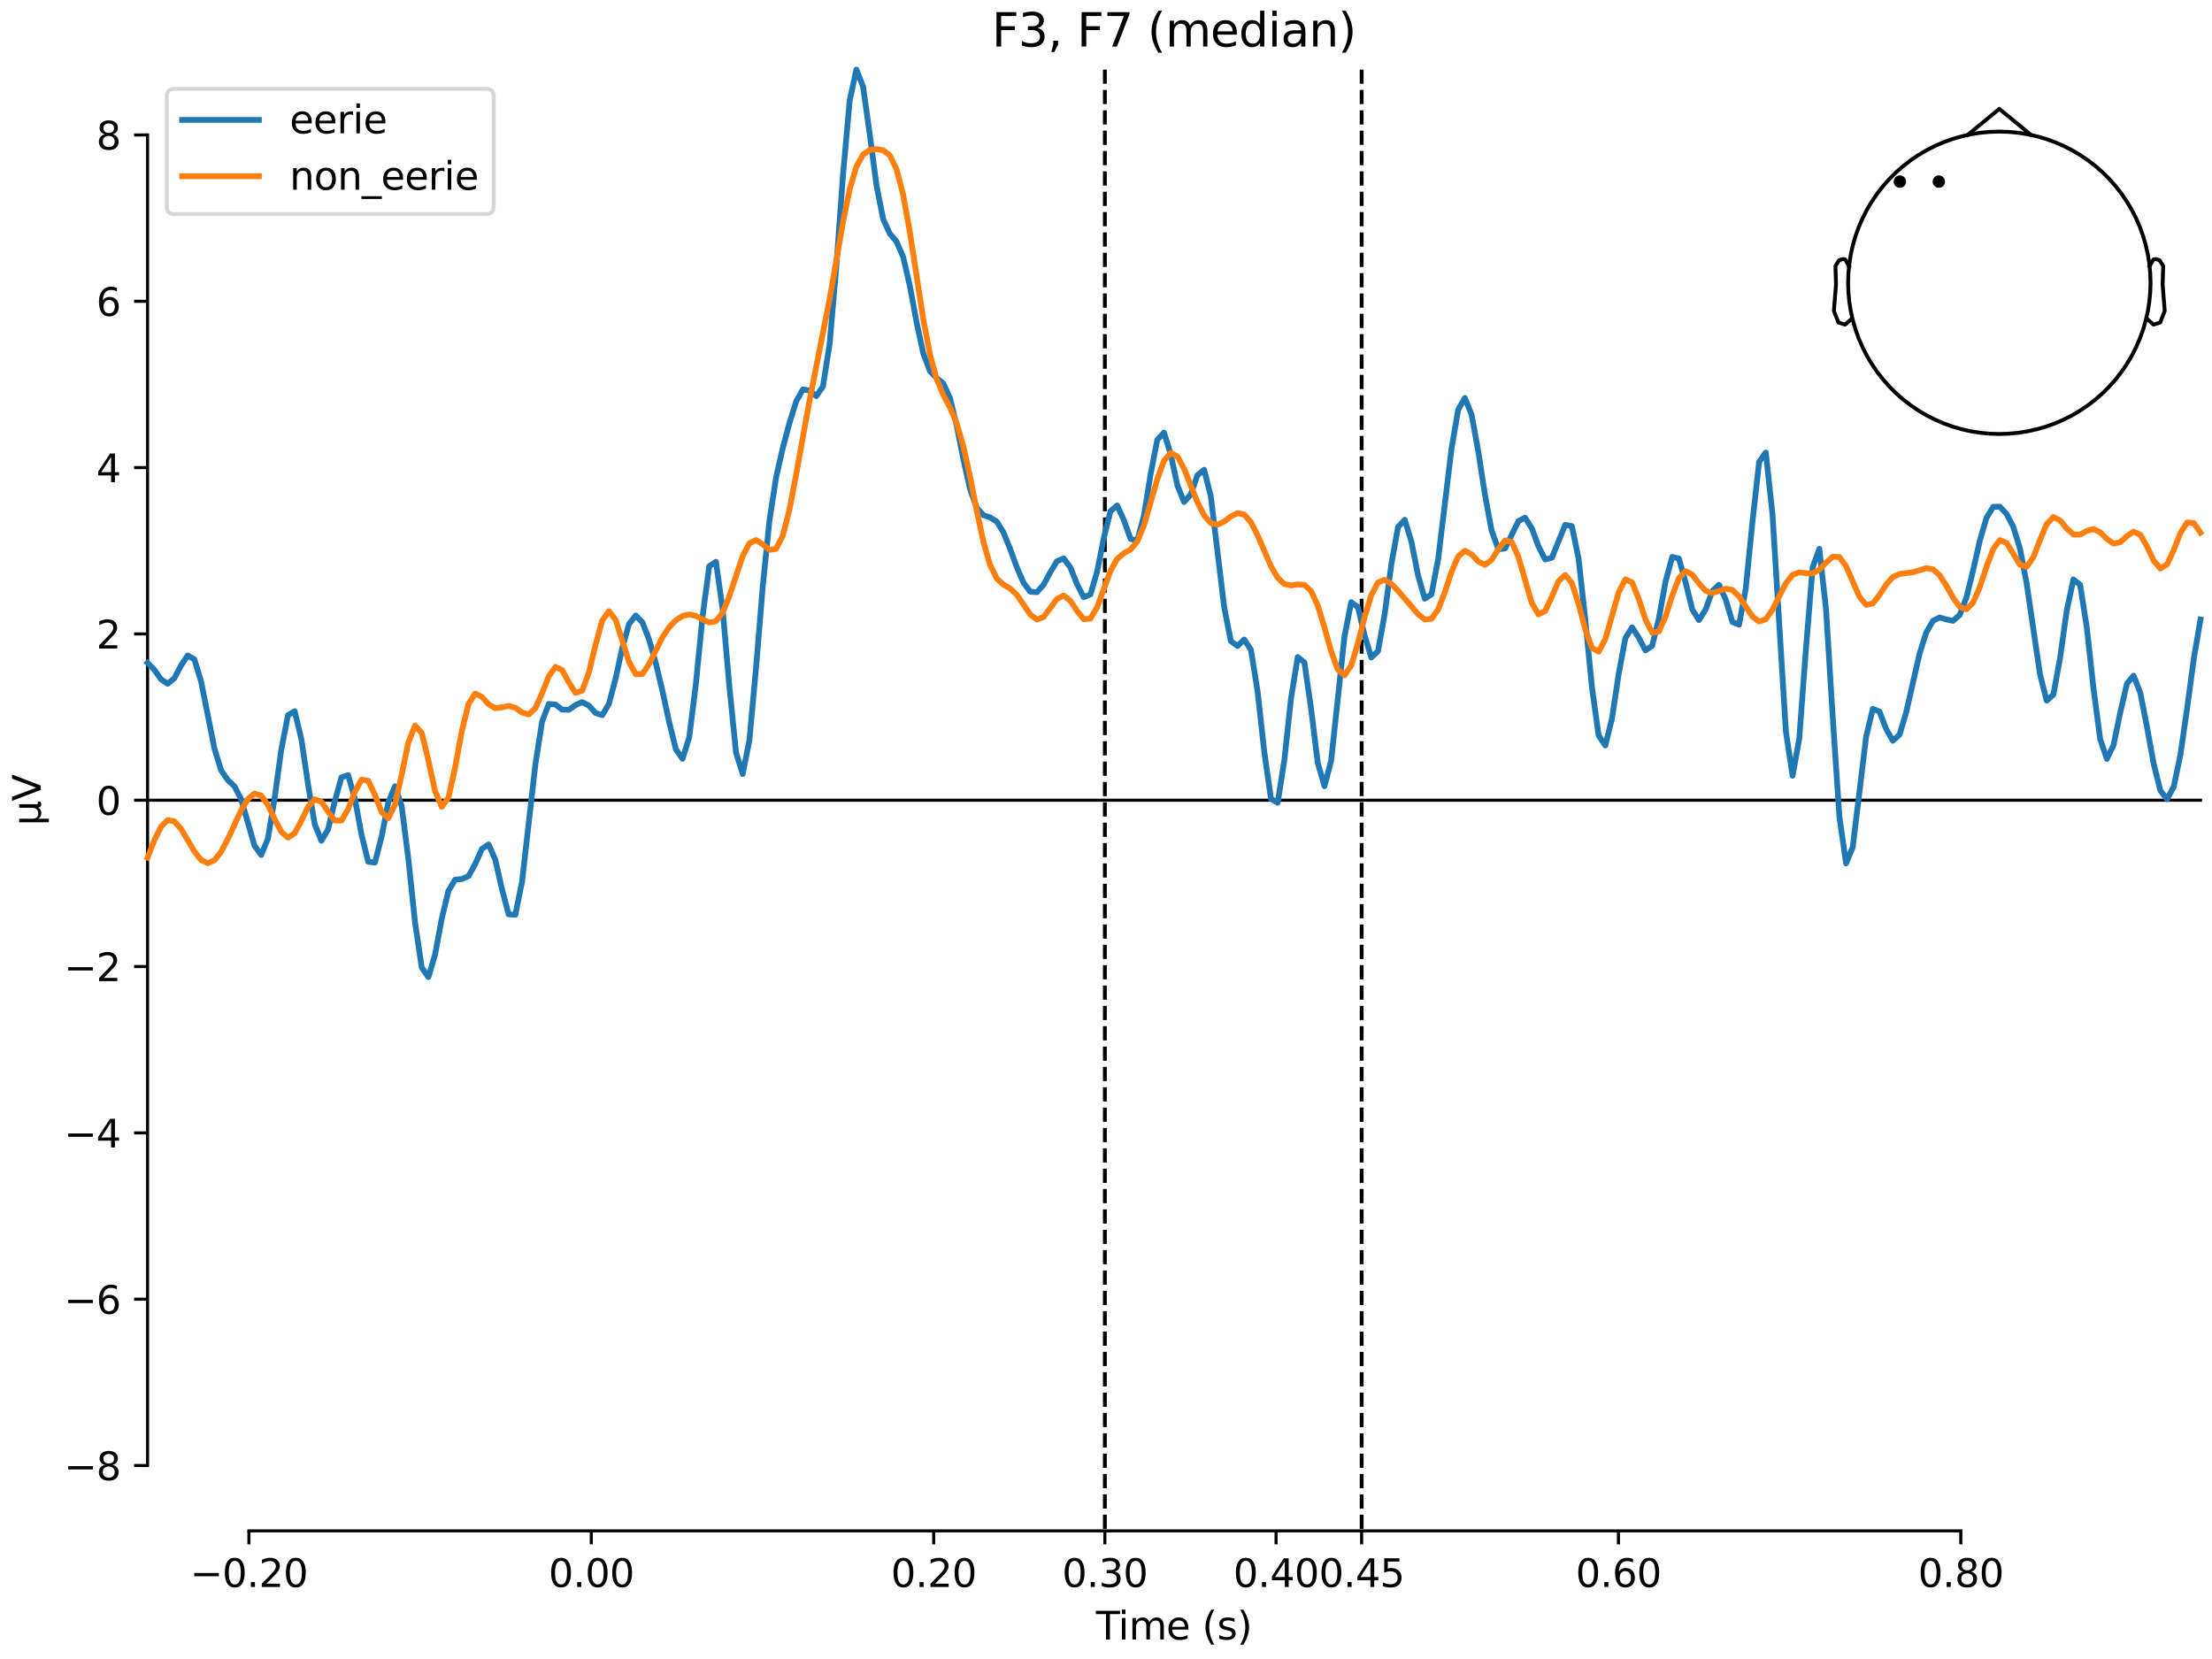 <?xml version="1.0" encoding="utf-8" standalone="no"?>
<!DOCTYPE svg PUBLIC "-//W3C//DTD SVG 1.1//EN"
  "http://www.w3.org/Graphics/SVG/1.1/DTD/svg11.dtd">
<svg xmlns:xlink="http://www.w3.org/1999/xlink" width="576pt" height="432pt" viewBox="0 0 576 432" xmlns="http://www.w3.org/2000/svg" version="1.1">
 <defs>
  <style type="text/css">*{stroke-linejoin: round; stroke-linecap: butt}</style>
 </defs>
 <g id="figure_1">
  <g id="patch_1">
   <path d="M 0 432 
L 576 432 
L 576 0 
L 0 0 
z
" style="fill: #ffffff"/>
  </g>
  <g id="axes_1">
   <g id="patch_2">
    <path d="M 38.421 398.644 
L 573 398.644 
L 573 18.118 
L 38.421 18.118 
L 38.421 398.644 
z
" style="fill: none; opacity: 0"/>
   </g>
   <g id="patch_3">
    <path d="M 38.421 381.618 
L 38.421 35.143 
" style="fill: none; stroke: #000000; stroke-width: 0.8; stroke-linejoin: miter; stroke-linecap: square"/>
   </g>
   <g id="LineCollection_1">
    <path d="M 287.705 18.118 
L 287.705 398.644 
" clip-path="url(#p2e7f1342a1)" style="fill: none; stroke-dasharray: 3.7,1.6; stroke-dashoffset: 0; stroke: #000000"/>
    <path d="M 354.571 18.118 
L 354.571 398.644 
" clip-path="url(#p2e7f1342a1)" style="fill: none; stroke-dasharray: 3.7,1.6; stroke-dashoffset: 0; stroke: #000000"/>
   </g>
   <g id="matplotlib.axis_1">
    <g id="xtick_1">
     <g id="line2d_1">
      <defs>
       <path id="m4ce4149bb8" d="M 0 0 
L 0 3.5 
" style="stroke: #000000; stroke-width: 0.8"/>
      </defs>
      <g>
       <use xlink:href="#m4ce4149bb8" x="64.819" y="398.644" style="stroke: #000000; stroke-width: 0.8"/>
      </g>
     </g>
     <g id="text_1">
      <!-- −0.20 -->
      <g transform="translate(49.496 413.242) scale(0.1 -0.1)">
       <defs>
        <path id="DejaVuSans-2212" d="M 678 2272 
L 4684 2272 
L 4684 1741 
L 678 1741 
L 678 2272 
z
" transform="scale(0.016)"/>
        <path id="DejaVuSans-30" d="M 2034 4250 
Q 1547 4250 1301 3770 
Q 1056 3291 1056 2328 
Q 1056 1369 1301 889 
Q 1547 409 2034 409 
Q 2525 409 2770 889 
Q 3016 1369 3016 2328 
Q 3016 3291 2770 3770 
Q 2525 4250 2034 4250 
z
M 2034 4750 
Q 2819 4750 3233 4129 
Q 3647 3509 3647 2328 
Q 3647 1150 3233 529 
Q 2819 -91 2034 -91 
Q 1250 -91 836 529 
Q 422 1150 422 2328 
Q 422 3509 836 4129 
Q 1250 4750 2034 4750 
z
" transform="scale(0.016)"/>
        <path id="DejaVuSans-2e" d="M 684 794 
L 1344 794 
L 1344 0 
L 684 0 
L 684 794 
z
" transform="scale(0.016)"/>
        <path id="DejaVuSans-32" d="M 1228 531 
L 3431 531 
L 3431 0 
L 469 0 
L 469 531 
Q 828 903 1448 1529 
Q 2069 2156 2228 2338 
Q 2531 2678 2651 2914 
Q 2772 3150 2772 3378 
Q 2772 3750 2511 3984 
Q 2250 4219 1831 4219 
Q 1534 4219 1204 4116 
Q 875 4013 500 3803 
L 500 4441 
Q 881 4594 1212 4672 
Q 1544 4750 1819 4750 
Q 2544 4750 2975 4387 
Q 3406 4025 3406 3419 
Q 3406 3131 3298 2873 
Q 3191 2616 2906 2266 
Q 2828 2175 2409 1742 
Q 1991 1309 1228 531 
z
" transform="scale(0.016)"/>
       </defs>
       <use xlink:href="#DejaVuSans-2212"/>
       <use xlink:href="#DejaVuSans-30" transform="translate(83.789 0)"/>
       <use xlink:href="#DejaVuSans-2e" transform="translate(147.412 0)"/>
       <use xlink:href="#DejaVuSans-32" transform="translate(179.199 0)"/>
       <use xlink:href="#DejaVuSans-30" transform="translate(242.822 0)"/>
      </g>
     </g>
    </g>
    <g id="xtick_2">
     <g id="line2d_2">
      <g>
       <use xlink:href="#m4ce4149bb8" x="153.973" y="398.644" style="stroke: #000000; stroke-width: 0.8"/>
      </g>
     </g>
     <g id="text_2">
      <!-- 0.00 -->
      <g transform="translate(142.84 413.242) scale(0.1 -0.1)">
       <use xlink:href="#DejaVuSans-30"/>
       <use xlink:href="#DejaVuSans-2e" transform="translate(63.623 0)"/>
       <use xlink:href="#DejaVuSans-30" transform="translate(95.41 0)"/>
       <use xlink:href="#DejaVuSans-30" transform="translate(159.033 0)"/>
      </g>
     </g>
    </g>
    <g id="xtick_3">
     <g id="line2d_3">
      <g>
       <use xlink:href="#m4ce4149bb8" x="243.128" y="398.644" style="stroke: #000000; stroke-width: 0.8"/>
      </g>
     </g>
     <g id="text_3">
      <!-- 0.20 -->
      <g transform="translate(231.995 413.242) scale(0.1 -0.1)">
       <use xlink:href="#DejaVuSans-30"/>
       <use xlink:href="#DejaVuSans-2e" transform="translate(63.623 0)"/>
       <use xlink:href="#DejaVuSans-32" transform="translate(95.41 0)"/>
       <use xlink:href="#DejaVuSans-30" transform="translate(159.033 0)"/>
      </g>
     </g>
    </g>
    <g id="xtick_4">
     <g id="line2d_4">
      <g>
       <use xlink:href="#m4ce4149bb8" x="287.705" y="398.644" style="stroke: #000000; stroke-width: 0.8"/>
      </g>
     </g>
     <g id="text_4">
      <!-- 0.30 -->
      <g transform="translate(276.572 413.242) scale(0.1 -0.1)">
       <defs>
        <path id="DejaVuSans-33" d="M 2597 2516 
Q 3050 2419 3304 2112 
Q 3559 1806 3559 1356 
Q 3559 666 3084 287 
Q 2609 -91 1734 -91 
Q 1441 -91 1130 -33 
Q 819 25 488 141 
L 488 750 
Q 750 597 1062 519 
Q 1375 441 1716 441 
Q 2309 441 2620 675 
Q 2931 909 2931 1356 
Q 2931 1769 2642 2001 
Q 2353 2234 1838 2234 
L 1294 2234 
L 1294 2753 
L 1863 2753 
Q 2328 2753 2575 2939 
Q 2822 3125 2822 3475 
Q 2822 3834 2567 4026 
Q 2313 4219 1838 4219 
Q 1578 4219 1281 4162 
Q 984 4106 628 3988 
L 628 4550 
Q 988 4650 1302 4700 
Q 1616 4750 1894 4750 
Q 2613 4750 3031 4423 
Q 3450 4097 3450 3541 
Q 3450 3153 3228 2886 
Q 3006 2619 2597 2516 
z
" transform="scale(0.016)"/>
       </defs>
       <use xlink:href="#DejaVuSans-30"/>
       <use xlink:href="#DejaVuSans-2e" transform="translate(63.623 0)"/>
       <use xlink:href="#DejaVuSans-33" transform="translate(95.41 0)"/>
       <use xlink:href="#DejaVuSans-30" transform="translate(159.033 0)"/>
      </g>
     </g>
    </g>
    <g id="xtick_5">
     <g id="line2d_5">
      <g>
       <use xlink:href="#m4ce4149bb8" x="332.282" y="398.644" style="stroke: #000000; stroke-width: 0.8"/>
      </g>
     </g>
     <g id="text_5">
      <!-- 0.40 -->
      <g transform="translate(321.15 413.242) scale(0.1 -0.1)">
       <defs>
        <path id="DejaVuSans-34" d="M 2419 4116 
L 825 1625 
L 2419 1625 
L 2419 4116 
z
M 2253 4666 
L 3047 4666 
L 3047 1625 
L 3713 1625 
L 3713 1100 
L 3047 1100 
L 3047 0 
L 2419 0 
L 2419 1100 
L 313 1100 
L 313 1709 
L 2253 4666 
z
" transform="scale(0.016)"/>
       </defs>
       <use xlink:href="#DejaVuSans-30"/>
       <use xlink:href="#DejaVuSans-2e" transform="translate(63.623 0)"/>
       <use xlink:href="#DejaVuSans-34" transform="translate(95.41 0)"/>
       <use xlink:href="#DejaVuSans-30" transform="translate(159.033 0)"/>
      </g>
     </g>
    </g>
    <g id="xtick_6">
     <g id="line2d_6">
      <g>
       <use xlink:href="#m4ce4149bb8" x="354.571" y="398.644" style="stroke: #000000; stroke-width: 0.8"/>
      </g>
     </g>
     <g id="text_6">
      <!-- 0.45 -->
      <g transform="translate(343.438 413.242) scale(0.1 -0.1)">
       <defs>
        <path id="DejaVuSans-35" d="M 691 4666 
L 3169 4666 
L 3169 4134 
L 1269 4134 
L 1269 2991 
Q 1406 3038 1543 3061 
Q 1681 3084 1819 3084 
Q 2600 3084 3056 2656 
Q 3513 2228 3513 1497 
Q 3513 744 3044 326 
Q 2575 -91 1722 -91 
Q 1428 -91 1123 -41 
Q 819 9 494 109 
L 494 744 
Q 775 591 1075 516 
Q 1375 441 1709 441 
Q 2250 441 2565 725 
Q 2881 1009 2881 1497 
Q 2881 1984 2565 2268 
Q 2250 2553 1709 2553 
Q 1456 2553 1204 2497 
Q 953 2441 691 2322 
L 691 4666 
z
" transform="scale(0.016)"/>
       </defs>
       <use xlink:href="#DejaVuSans-30"/>
       <use xlink:href="#DejaVuSans-2e" transform="translate(63.623 0)"/>
       <use xlink:href="#DejaVuSans-34" transform="translate(95.41 0)"/>
       <use xlink:href="#DejaVuSans-35" transform="translate(159.033 0)"/>
      </g>
     </g>
    </g>
    <g id="xtick_7">
     <g id="line2d_7">
      <g>
       <use xlink:href="#m4ce4149bb8" x="421.437" y="398.644" style="stroke: #000000; stroke-width: 0.8"/>
      </g>
     </g>
     <g id="text_7">
      <!-- 0.60 -->
      <g transform="translate(410.304 413.242) scale(0.1 -0.1)">
       <defs>
        <path id="DejaVuSans-36" d="M 2113 2584 
Q 1688 2584 1439 2293 
Q 1191 2003 1191 1497 
Q 1191 994 1439 701 
Q 1688 409 2113 409 
Q 2538 409 2786 701 
Q 3034 994 3034 1497 
Q 3034 2003 2786 2293 
Q 2538 2584 2113 2584 
z
M 3366 4563 
L 3366 3988 
Q 3128 4100 2886 4159 
Q 2644 4219 2406 4219 
Q 1781 4219 1451 3797 
Q 1122 3375 1075 2522 
Q 1259 2794 1537 2939 
Q 1816 3084 2150 3084 
Q 2853 3084 3261 2657 
Q 3669 2231 3669 1497 
Q 3669 778 3244 343 
Q 2819 -91 2113 -91 
Q 1303 -91 875 529 
Q 447 1150 447 2328 
Q 447 3434 972 4092 
Q 1497 4750 2381 4750 
Q 2619 4750 2861 4703 
Q 3103 4656 3366 4563 
z
" transform="scale(0.016)"/>
       </defs>
       <use xlink:href="#DejaVuSans-30"/>
       <use xlink:href="#DejaVuSans-2e" transform="translate(63.623 0)"/>
       <use xlink:href="#DejaVuSans-36" transform="translate(95.41 0)"/>
       <use xlink:href="#DejaVuSans-30" transform="translate(159.033 0)"/>
      </g>
     </g>
    </g>
    <g id="xtick_8">
     <g id="line2d_8">
      <g>
       <use xlink:href="#m4ce4149bb8" x="510.592" y="398.644" style="stroke: #000000; stroke-width: 0.8"/>
      </g>
     </g>
     <g id="text_8">
      <!-- 0.80 -->
      <g transform="translate(499.459 413.242) scale(0.1 -0.1)">
       <defs>
        <path id="DejaVuSans-38" d="M 2034 2216 
Q 1584 2216 1326 1975 
Q 1069 1734 1069 1313 
Q 1069 891 1326 650 
Q 1584 409 2034 409 
Q 2484 409 2743 651 
Q 3003 894 3003 1313 
Q 3003 1734 2745 1975 
Q 2488 2216 2034 2216 
z
M 1403 2484 
Q 997 2584 770 2862 
Q 544 3141 544 3541 
Q 544 4100 942 4425 
Q 1341 4750 2034 4750 
Q 2731 4750 3128 4425 
Q 3525 4100 3525 3541 
Q 3525 3141 3298 2862 
Q 3072 2584 2669 2484 
Q 3125 2378 3379 2068 
Q 3634 1759 3634 1313 
Q 3634 634 3220 271 
Q 2806 -91 2034 -91 
Q 1263 -91 848 271 
Q 434 634 434 1313 
Q 434 1759 690 2068 
Q 947 2378 1403 2484 
z
M 1172 3481 
Q 1172 3119 1398 2916 
Q 1625 2713 2034 2713 
Q 2441 2713 2670 2916 
Q 2900 3119 2900 3481 
Q 2900 3844 2670 4047 
Q 2441 4250 2034 4250 
Q 1625 4250 1398 4047 
Q 1172 3844 1172 3481 
z
" transform="scale(0.016)"/>
       </defs>
       <use xlink:href="#DejaVuSans-30"/>
       <use xlink:href="#DejaVuSans-2e" transform="translate(63.623 0)"/>
       <use xlink:href="#DejaVuSans-38" transform="translate(95.41 0)"/>
       <use xlink:href="#DejaVuSans-30" transform="translate(159.033 0)"/>
      </g>
     </g>
    </g>
    <g id="text_9">
     <!-- Time (s) -->
     <g transform="translate(285.381 426.92) scale(0.1 -0.1)">
      <defs>
       <path id="DejaVuSans-54" d="M -19 4666 
L 3928 4666 
L 3928 4134 
L 2272 4134 
L 2272 0 
L 1638 0 
L 1638 4134 
L -19 4134 
L -19 4666 
z
" transform="scale(0.016)"/>
       <path id="DejaVuSans-69" d="M 603 3500 
L 1178 3500 
L 1178 0 
L 603 0 
L 603 3500 
z
M 603 4863 
L 1178 4863 
L 1178 4134 
L 603 4134 
L 603 4863 
z
" transform="scale(0.016)"/>
       <path id="DejaVuSans-6d" d="M 3328 2828 
Q 3544 3216 3844 3400 
Q 4144 3584 4550 3584 
Q 5097 3584 5394 3201 
Q 5691 2819 5691 2113 
L 5691 0 
L 5113 0 
L 5113 2094 
Q 5113 2597 4934 2840 
Q 4756 3084 4391 3084 
Q 3944 3084 3684 2787 
Q 3425 2491 3425 1978 
L 3425 0 
L 2847 0 
L 2847 2094 
Q 2847 2600 2669 2842 
Q 2491 3084 2119 3084 
Q 1678 3084 1418 2786 
Q 1159 2488 1159 1978 
L 1159 0 
L 581 0 
L 581 3500 
L 1159 3500 
L 1159 2956 
Q 1356 3278 1631 3431 
Q 1906 3584 2284 3584 
Q 2666 3584 2933 3390 
Q 3200 3197 3328 2828 
z
" transform="scale(0.016)"/>
       <path id="DejaVuSans-65" d="M 3597 1894 
L 3597 1613 
L 953 1613 
Q 991 1019 1311 708 
Q 1631 397 2203 397 
Q 2534 397 2845 478 
Q 3156 559 3463 722 
L 3463 178 
Q 3153 47 2828 -22 
Q 2503 -91 2169 -91 
Q 1331 -91 842 396 
Q 353 884 353 1716 
Q 353 2575 817 3079 
Q 1281 3584 2069 3584 
Q 2775 3584 3186 3129 
Q 3597 2675 3597 1894 
z
M 3022 2063 
Q 3016 2534 2758 2815 
Q 2500 3097 2075 3097 
Q 1594 3097 1305 2825 
Q 1016 2553 972 2059 
L 3022 2063 
z
" transform="scale(0.016)"/>
       <path id="DejaVuSans-20" transform="scale(0.016)"/>
       <path id="DejaVuSans-28" d="M 1984 4856 
Q 1566 4138 1362 3434 
Q 1159 2731 1159 2009 
Q 1159 1288 1364 580 
Q 1569 -128 1984 -844 
L 1484 -844 
Q 1016 -109 783 600 
Q 550 1309 550 2009 
Q 550 2706 781 3412 
Q 1013 4119 1484 4856 
L 1984 4856 
z
" transform="scale(0.016)"/>
       <path id="DejaVuSans-73" d="M 2834 3397 
L 2834 2853 
Q 2591 2978 2328 3040 
Q 2066 3103 1784 3103 
Q 1356 3103 1142 2972 
Q 928 2841 928 2578 
Q 928 2378 1081 2264 
Q 1234 2150 1697 2047 
L 1894 2003 
Q 2506 1872 2764 1633 
Q 3022 1394 3022 966 
Q 3022 478 2636 193 
Q 2250 -91 1575 -91 
Q 1294 -91 989 -36 
Q 684 19 347 128 
L 347 722 
Q 666 556 975 473 
Q 1284 391 1588 391 
Q 1994 391 2212 530 
Q 2431 669 2431 922 
Q 2431 1156 2273 1281 
Q 2116 1406 1581 1522 
L 1381 1569 
Q 847 1681 609 1914 
Q 372 2147 372 2553 
Q 372 3047 722 3315 
Q 1072 3584 1716 3584 
Q 2034 3584 2315 3537 
Q 2597 3491 2834 3397 
z
" transform="scale(0.016)"/>
       <path id="DejaVuSans-29" d="M 513 4856 
L 1013 4856 
Q 1481 4119 1714 3412 
Q 1947 2706 1947 2009 
Q 1947 1309 1714 600 
Q 1481 -109 1013 -844 
L 513 -844 
Q 928 -128 1133 580 
Q 1338 1288 1338 2009 
Q 1338 2731 1133 3434 
Q 928 4138 513 4856 
z
" transform="scale(0.016)"/>
      </defs>
      <use xlink:href="#DejaVuSans-54"/>
      <use xlink:href="#DejaVuSans-69" transform="translate(57.959 0)"/>
      <use xlink:href="#DejaVuSans-6d" transform="translate(85.742 0)"/>
      <use xlink:href="#DejaVuSans-65" transform="translate(183.154 0)"/>
      <use xlink:href="#DejaVuSans-20" transform="translate(244.678 0)"/>
      <use xlink:href="#DejaVuSans-28" transform="translate(276.465 0)"/>
      <use xlink:href="#DejaVuSans-73" transform="translate(315.479 0)"/>
      <use xlink:href="#DejaVuSans-29" transform="translate(367.578 0)"/>
     </g>
    </g>
   </g>
   <g id="matplotlib.axis_2">
    <g id="ytick_1">
     <g id="line2d_9">
      <defs>
       <path id="mc45c732da7" d="M 0 0 
L -3.5 0 
" style="stroke: #000000; stroke-width: 0.8"/>
      </defs>
      <g>
       <use xlink:href="#mc45c732da7" x="38.421" y="381.618" style="stroke: #000000; stroke-width: 0.8"/>
      </g>
     </g>
     <g id="text_10">
      <!-- −8 -->
      <g transform="translate(16.678 385.418) scale(0.1 -0.1)">
       <use xlink:href="#DejaVuSans-2212"/>
       <use xlink:href="#DejaVuSans-38" transform="translate(83.789 0)"/>
      </g>
     </g>
    </g>
    <g id="ytick_2">
     <g id="line2d_10">
      <g>
       <use xlink:href="#mc45c732da7" x="38.421" y="338.309" style="stroke: #000000; stroke-width: 0.8"/>
      </g>
     </g>
     <g id="text_11">
      <!-- −6 -->
      <g transform="translate(16.678 342.108) scale(0.1 -0.1)">
       <use xlink:href="#DejaVuSans-2212"/>
       <use xlink:href="#DejaVuSans-36" transform="translate(83.789 0)"/>
      </g>
     </g>
    </g>
    <g id="ytick_3">
     <g id="line2d_11">
      <g>
       <use xlink:href="#mc45c732da7" x="38.421" y="295" style="stroke: #000000; stroke-width: 0.8"/>
      </g>
     </g>
     <g id="text_12">
      <!-- −4 -->
      <g transform="translate(16.678 298.799) scale(0.1 -0.1)">
       <use xlink:href="#DejaVuSans-2212"/>
       <use xlink:href="#DejaVuSans-34" transform="translate(83.789 0)"/>
      </g>
     </g>
    </g>
    <g id="ytick_4">
     <g id="line2d_12">
      <g>
       <use xlink:href="#mc45c732da7" x="38.421" y="251.69" style="stroke: #000000; stroke-width: 0.8"/>
      </g>
     </g>
     <g id="text_13">
      <!-- −2 -->
      <g transform="translate(16.678 255.49) scale(0.1 -0.1)">
       <use xlink:href="#DejaVuSans-2212"/>
       <use xlink:href="#DejaVuSans-32" transform="translate(83.789 0)"/>
      </g>
     </g>
    </g>
    <g id="ytick_5">
     <g id="line2d_13">
      <g>
       <use xlink:href="#mc45c732da7" x="38.421" y="208.381" style="stroke: #000000; stroke-width: 0.8"/>
      </g>
     </g>
     <g id="text_14">
      <!-- 0 -->
      <g transform="translate(25.058 212.18) scale(0.1 -0.1)">
       <use xlink:href="#DejaVuSans-30"/>
      </g>
     </g>
    </g>
    <g id="ytick_6">
     <g id="line2d_14">
      <g>
       <use xlink:href="#mc45c732da7" x="38.421" y="165.072" style="stroke: #000000; stroke-width: 0.8"/>
      </g>
     </g>
     <g id="text_15">
      <!-- 2 -->
      <g transform="translate(25.058 168.871) scale(0.1 -0.1)">
       <use xlink:href="#DejaVuSans-32"/>
      </g>
     </g>
    </g>
    <g id="ytick_7">
     <g id="line2d_15">
      <g>
       <use xlink:href="#mc45c732da7" x="38.421" y="121.762" style="stroke: #000000; stroke-width: 0.8"/>
      </g>
     </g>
     <g id="text_16">
      <!-- 4 -->
      <g transform="translate(25.058 125.561) scale(0.1 -0.1)">
       <use xlink:href="#DejaVuSans-34"/>
      </g>
     </g>
    </g>
    <g id="ytick_8">
     <g id="line2d_16">
      <g>
       <use xlink:href="#mc45c732da7" x="38.421" y="78.453" style="stroke: #000000; stroke-width: 0.8"/>
      </g>
     </g>
     <g id="text_17">
      <!-- 6 -->
      <g transform="translate(25.058 82.252) scale(0.1 -0.1)">
       <use xlink:href="#DejaVuSans-36"/>
      </g>
     </g>
    </g>
    <g id="ytick_9">
     <g id="line2d_17">
      <g>
       <use xlink:href="#mc45c732da7" x="38.421" y="35.143" style="stroke: #000000; stroke-width: 0.8"/>
      </g>
     </g>
     <g id="text_18">
      <!-- 8 -->
      <g transform="translate(25.058 38.943) scale(0.1 -0.1)">
       <use xlink:href="#DejaVuSans-38"/>
      </g>
     </g>
    </g>
    <g id="text_19">
     <!-- µV -->
     <g transform="translate(10.599 214.982) rotate(-90) scale(0.1 -0.1)">
      <defs>
       <path id="DejaVuSans-b5" d="M 544 -1331 
L 544 3500 
L 1119 3500 
L 1119 1325 
Q 1119 872 1334 640 
Q 1550 409 1972 409 
Q 2434 409 2667 671 
Q 2900 934 2900 1459 
L 2900 3500 
L 3475 3500 
L 3475 806 
Q 3475 619 3529 530 
Q 3584 441 3700 441 
Q 3728 441 3778 458 
Q 3828 475 3916 513 
L 3916 50 
Q 3788 -22 3673 -56 
Q 3559 -91 3450 -91 
Q 3234 -91 3106 31 
Q 2978 153 2931 403 
Q 2775 156 2548 32 
Q 2322 -91 2016 -91 
Q 1697 -91 1473 31 
Q 1250 153 1119 397 
L 1119 -1331 
L 544 -1331 
z
" transform="scale(0.016)"/>
       <path id="DejaVuSans-56" d="M 1831 0 
L 50 4666 
L 709 4666 
L 2188 738 
L 3669 4666 
L 4325 4666 
L 2547 0 
L 1831 0 
z
" transform="scale(0.016)"/>
      </defs>
      <use xlink:href="#DejaVuSans-b5"/>
      <use xlink:href="#DejaVuSans-56" transform="translate(63.623 0)"/>
     </g>
    </g>
   </g>
   <g id="patch_4">
    <path d="M 64.819 398.644 
L 510.592 398.644 
" style="fill: none; stroke: #000000; stroke-width: 0.8; stroke-linejoin: miter; stroke-linecap: square"/>
   </g>
   <g id="patch_5">
    <path d="M 38.421 208.381 
L 573 208.381 
" style="fill: none; stroke: #000000; stroke-width: 0.8; stroke-linejoin: miter; stroke-linecap: square"/>
   </g>
   <g id="text_20">
    <!-- F3, F7 (median) -->
    <g transform="translate(258.279 12.118) scale(0.12 -0.12)">
     <defs>
      <path id="DejaVuSans-46" d="M 628 4666 
L 3309 4666 
L 3309 4134 
L 1259 4134 
L 1259 2759 
L 3109 2759 
L 3109 2228 
L 1259 2228 
L 1259 0 
L 628 0 
L 628 4666 
z
" transform="scale(0.016)"/>
      <path id="DejaVuSans-2c" d="M 750 794 
L 1409 794 
L 1409 256 
L 897 -744 
L 494 -744 
L 750 256 
L 750 794 
z
" transform="scale(0.016)"/>
      <path id="DejaVuSans-37" d="M 525 4666 
L 3525 4666 
L 3525 4397 
L 1831 0 
L 1172 0 
L 2766 4134 
L 525 4134 
L 525 4666 
z
" transform="scale(0.016)"/>
      <path id="DejaVuSans-64" d="M 2906 2969 
L 2906 4863 
L 3481 4863 
L 3481 0 
L 2906 0 
L 2906 525 
Q 2725 213 2448 61 
Q 2172 -91 1784 -91 
Q 1150 -91 751 415 
Q 353 922 353 1747 
Q 353 2572 751 3078 
Q 1150 3584 1784 3584 
Q 2172 3584 2448 3432 
Q 2725 3281 2906 2969 
z
M 947 1747 
Q 947 1113 1208 752 
Q 1469 391 1925 391 
Q 2381 391 2643 752 
Q 2906 1113 2906 1747 
Q 2906 2381 2643 2742 
Q 2381 3103 1925 3103 
Q 1469 3103 1208 2742 
Q 947 2381 947 1747 
z
" transform="scale(0.016)"/>
      <path id="DejaVuSans-61" d="M 2194 1759 
Q 1497 1759 1228 1600 
Q 959 1441 959 1056 
Q 959 750 1161 570 
Q 1363 391 1709 391 
Q 2188 391 2477 730 
Q 2766 1069 2766 1631 
L 2766 1759 
L 2194 1759 
z
M 3341 1997 
L 3341 0 
L 2766 0 
L 2766 531 
Q 2569 213 2275 61 
Q 1981 -91 1556 -91 
Q 1019 -91 701 211 
Q 384 513 384 1019 
Q 384 1609 779 1909 
Q 1175 2209 1959 2209 
L 2766 2209 
L 2766 2266 
Q 2766 2663 2505 2880 
Q 2244 3097 1772 3097 
Q 1472 3097 1187 3025 
Q 903 2953 641 2809 
L 641 3341 
Q 956 3463 1253 3523 
Q 1550 3584 1831 3584 
Q 2591 3584 2966 3190 
Q 3341 2797 3341 1997 
z
" transform="scale(0.016)"/>
      <path id="DejaVuSans-6e" d="M 3513 2113 
L 3513 0 
L 2938 0 
L 2938 2094 
Q 2938 2591 2744 2837 
Q 2550 3084 2163 3084 
Q 1697 3084 1428 2787 
Q 1159 2491 1159 1978 
L 1159 0 
L 581 0 
L 581 3500 
L 1159 3500 
L 1159 2956 
Q 1366 3272 1645 3428 
Q 1925 3584 2291 3584 
Q 2894 3584 3203 3211 
Q 3513 2838 3513 2113 
z
" transform="scale(0.016)"/>
     </defs>
     <use xlink:href="#DejaVuSans-46"/>
     <use xlink:href="#DejaVuSans-33" transform="translate(57.52 0)"/>
     <use xlink:href="#DejaVuSans-2c" transform="translate(121.143 0)"/>
     <use xlink:href="#DejaVuSans-20" transform="translate(152.93 0)"/>
     <use xlink:href="#DejaVuSans-46" transform="translate(184.717 0)"/>
     <use xlink:href="#DejaVuSans-37" transform="translate(242.236 0)"/>
     <use xlink:href="#DejaVuSans-20" transform="translate(305.859 0)"/>
     <use xlink:href="#DejaVuSans-28" transform="translate(337.646 0)"/>
     <use xlink:href="#DejaVuSans-6d" transform="translate(376.66 0)"/>
     <use xlink:href="#DejaVuSans-65" transform="translate(474.072 0)"/>
     <use xlink:href="#DejaVuSans-64" transform="translate(535.596 0)"/>
     <use xlink:href="#DejaVuSans-69" transform="translate(599.072 0)"/>
     <use xlink:href="#DejaVuSans-61" transform="translate(626.855 0)"/>
     <use xlink:href="#DejaVuSans-6e" transform="translate(688.135 0)"/>
     <use xlink:href="#DejaVuSans-29" transform="translate(751.514 0)"/>
    </g>
   </g>
   <g id="legend_1">
    <g id="patch_6">
     <path d="M 45.421 55.753 
L 126.563 55.753 
Q 128.563 55.753 128.563 53.753 
L 128.563 25.118 
Q 128.563 23.118 126.563 23.118 
L 45.421 23.118 
Q 43.421 23.118 43.421 25.118 
L 43.421 53.753 
Q 43.421 55.753 45.421 55.753 
z
" style="fill: #ffffff; opacity: 0.8; stroke: #cccccc; stroke-linejoin: miter"/>
    </g>
    <g id="line2d_18">
     <path d="M 47.421 31.217 
L 57.421 31.217 
L 67.421 31.217 
" style="fill: none; stroke: #1f77b4; stroke-width: 1.5; stroke-linecap: square"/>
    </g>
    <g id="text_21">
     <!-- eerie -->
     <g transform="translate(75.421 34.717) scale(0.1 -0.1)">
      <defs>
       <path id="DejaVuSans-72" d="M 2631 2963 
Q 2534 3019 2420 3045 
Q 2306 3072 2169 3072 
Q 1681 3072 1420 2755 
Q 1159 2438 1159 1844 
L 1159 0 
L 581 0 
L 581 3500 
L 1159 3500 
L 1159 2956 
Q 1341 3275 1631 3429 
Q 1922 3584 2338 3584 
Q 2397 3584 2469 3576 
Q 2541 3569 2628 3553 
L 2631 2963 
z
" transform="scale(0.016)"/>
      </defs>
      <use xlink:href="#DejaVuSans-65"/>
      <use xlink:href="#DejaVuSans-65" transform="translate(61.523 0)"/>
      <use xlink:href="#DejaVuSans-72" transform="translate(123.047 0)"/>
      <use xlink:href="#DejaVuSans-69" transform="translate(164.16 0)"/>
      <use xlink:href="#DejaVuSans-65" transform="translate(191.943 0)"/>
     </g>
    </g>
    <g id="line2d_19">
     <path d="M 47.421 45.895 
L 57.421 45.895 
L 67.421 45.895 
" style="fill: none; stroke: #ff7f0e; stroke-width: 1.5; stroke-linecap: square"/>
    </g>
    <g id="text_22">
     <!-- non_eerie -->
     <g transform="translate(75.421 49.395) scale(0.1 -0.1)">
      <defs>
       <path id="DejaVuSans-6f" d="M 1959 3097 
Q 1497 3097 1228 2736 
Q 959 2375 959 1747 
Q 959 1119 1226 758 
Q 1494 397 1959 397 
Q 2419 397 2687 759 
Q 2956 1122 2956 1747 
Q 2956 2369 2687 2733 
Q 2419 3097 1959 3097 
z
M 1959 3584 
Q 2709 3584 3137 3096 
Q 3566 2609 3566 1747 
Q 3566 888 3137 398 
Q 2709 -91 1959 -91 
Q 1206 -91 779 398 
Q 353 888 353 1747 
Q 353 2609 779 3096 
Q 1206 3584 1959 3584 
z
" transform="scale(0.016)"/>
       <path id="DejaVuSans-5f" d="M 3263 -1063 
L 3263 -1509 
L -63 -1509 
L -63 -1063 
L 3263 -1063 
z
" transform="scale(0.016)"/>
      </defs>
      <use xlink:href="#DejaVuSans-6e"/>
      <use xlink:href="#DejaVuSans-6f" transform="translate(63.379 0)"/>
      <use xlink:href="#DejaVuSans-6e" transform="translate(124.561 0)"/>
      <use xlink:href="#DejaVuSans-5f" transform="translate(187.939 0)"/>
      <use xlink:href="#DejaVuSans-65" transform="translate(237.939 0)"/>
      <use xlink:href="#DejaVuSans-65" transform="translate(299.463 0)"/>
      <use xlink:href="#DejaVuSans-72" transform="translate(360.986 0)"/>
      <use xlink:href="#DejaVuSans-69" transform="translate(402.1 0)"/>
      <use xlink:href="#DejaVuSans-65" transform="translate(429.883 0)"/>
     </g>
    </g>
   </g>
   <g id="line2d_20">
    <path d="M 38.421 172.6 
L 40.162 174.374 
L 41.903 176.86 
L 43.644 178.056 
L 45.386 176.639 
L 47.127 173.304 
L 48.868 170.679 
L 50.61 171.681 
L 52.351 177.407 
L 55.834 194.883 
L 57.575 200.585 
L 59.316 203.131 
L 61.057 204.746 
L 62.799 208.144 
L 66.281 220.231 
L 68.023 222.64 
L 69.764 218.358 
L 71.505 207.837 
L 73.247 195.212 
L 74.988 186.236 
L 76.729 185.185 
L 78.47 192.445 
L 80.212 204.214 
L 81.953 214.626 
L 83.694 218.932 
L 85.436 215.96 
L 87.177 208.648 
L 88.918 202.407 
L 90.66 201.844 
L 92.401 207.936 
L 94.142 217.354 
L 95.883 224.397 
L 97.625 224.613 
L 99.366 217.875 
L 101.107 208.952 
L 102.849 204.73 
L 104.59 209.871 
L 106.331 223.643 
L 108.073 240.148 
L 109.814 251.933 
L 111.555 254.447 
L 113.296 248.536 
L 115.038 239.22 
L 116.779 231.959 
L 118.52 229.065 
L 120.262 228.914 
L 122.003 228.134 
L 123.744 224.983 
L 125.486 221.046 
L 127.227 219.883 
L 128.968 223.828 
L 130.709 231.523 
L 132.451 238.099 
L 134.192 238.21 
L 135.933 229.621 
L 139.416 199.04 
L 141.157 187.897 
L 142.899 183.301 
L 144.64 183.453 
L 146.381 184.785 
L 148.122 184.833 
L 149.864 183.605 
L 151.605 182.815 
L 153.346 183.739 
L 155.088 185.655 
L 156.829 186.235 
L 158.57 183.261 
L 160.312 176.639 
L 162.053 168.651 
L 163.794 162.493 
L 165.535 160.276 
L 167.277 162.046 
L 169.018 166.541 
L 170.759 172.618 
L 172.501 179.91 
L 174.242 187.995 
L 175.983 195.074 
L 177.725 197.59 
L 179.466 192.026 
L 181.207 178.097 
L 182.948 160.483 
L 184.69 147.429 
L 186.431 146.284 
L 188.172 158.62 
L 189.914 178.618 
L 191.655 195.931 
L 193.396 201.566 
L 195.138 192.756 
L 196.879 173.835 
L 198.62 152.7 
L 200.361 135.61 
L 202.103 124.274 
L 203.844 116.617 
L 205.585 110.126 
L 207.327 104.505 
L 209.068 101.393 
L 210.809 101.698 
L 212.551 103.146 
L 214.292 100.656 
L 216.033 89.568 
L 217.774 69.453 
L 219.516 45.545 
L 221.257 26.188 
L 222.998 18.118 
L 224.74 22.562 
L 226.481 34.94 
L 228.222 48.139 
L 229.964 56.987 
L 231.705 60.851 
L 233.446 62.881 
L 235.187 66.922 
L 236.929 74.482 
L 238.67 83.888 
L 240.411 91.991 
L 242.153 96.657 
L 243.894 98.414 
L 245.635 99.856 
L 247.377 103.701 
L 249.118 110.8 
L 250.859 119.571 
L 252.6 127.357 
L 254.342 132.232 
L 256.083 134.166 
L 257.824 134.718 
L 259.566 135.838 
L 261.307 138.655 
L 263.048 142.969 
L 264.79 147.735 
L 266.531 151.749 
L 268.272 154.07 
L 270.013 154.205 
L 271.755 152.25 
L 273.496 149.021 
L 275.237 146.137 
L 276.979 145.406 
L 278.72 147.753 
L 280.461 152.11 
L 282.203 155.526 
L 283.944 154.784 
L 285.685 148.857 
L 287.427 140.098 
L 289.168 133.102 
L 290.909 131.614 
L 292.65 135.439 
L 294.392 140.313 
L 296.133 140.783 
L 297.874 134.288 
L 299.616 123.47 
L 301.357 114.515 
L 303.098 112.668 
L 304.84 118.242 
L 306.581 126.358 
L 308.322 130.728 
L 310.063 128.77 
L 311.805 123.752 
L 313.546 122.318 
L 315.287 129.197 
L 318.77 158.038 
L 320.511 166.944 
L 322.253 168.215 
L 323.994 166.529 
L 325.735 169.176 
L 327.476 180.017 
L 329.218 195.807 
L 330.959 208.02 
L 332.7 209.038 
L 334.442 197.953 
L 336.183 181.825 
L 337.924 171.085 
L 339.666 172.5 
L 341.407 184.604 
L 343.148 198.668 
L 344.889 204.716 
L 346.631 198.087 
L 350.113 165.67 
L 351.855 156.808 
L 353.596 158.117 
L 355.337 165.427 
L 357.079 171.205 
L 358.82 169.571 
L 360.561 159.932 
L 362.302 146.953 
L 364.044 137.26 
L 365.785 135.34 
L 367.526 141.02 
L 369.268 149.868 
L 371.009 155.911 
L 372.75 154.755 
L 374.492 145.637 
L 377.974 116.834 
L 379.715 106.658 
L 381.457 103.633 
L 383.198 107.965 
L 384.939 117.529 
L 386.681 128.839 
L 388.422 138.187 
L 390.163 143.01 
L 391.905 142.828 
L 395.387 135.706 
L 397.128 134.8 
L 398.87 137.542 
L 400.611 142.257 
L 402.352 145.677 
L 404.094 145.24 
L 407.576 136.661 
L 409.318 137.001 
L 411.059 145.484 
L 412.8 161.258 
L 414.541 178.974 
L 416.283 191.538 
L 418.024 194.125 
L 419.765 187.045 
L 421.507 175.464 
L 423.248 166.172 
L 424.989 163.346 
L 426.731 166.049 
L 428.472 169.36 
L 430.213 168.179 
L 431.954 161.104 
L 433.696 151.501 
L 435.437 145.029 
L 437.178 145.433 
L 438.92 151.644 
L 440.661 158.695 
L 442.402 161.478 
L 444.144 158.699 
L 445.885 153.9 
L 447.626 152.288 
L 449.367 156.121 
L 451.109 161.949 
L 452.85 162.669 
L 454.591 153.268 
L 456.333 135.931 
L 458.074 120.27 
L 459.815 117.828 
L 461.557 133.96 
L 465.039 190.436 
L 466.78 202.015 
L 468.522 192.362 
L 470.263 169.007 
L 472.004 147.768 
L 473.746 142.921 
L 475.487 158.541 
L 477.228 186.564 
L 478.97 212.58 
L 480.711 224.827 
L 482.452 220.592 
L 485.935 191.856 
L 487.676 184.569 
L 489.417 185.285 
L 491.159 189.852 
L 492.9 192.875 
L 494.641 191.299 
L 496.383 185.429 
L 499.865 170.143 
L 501.606 164.68 
L 503.348 161.64 
L 505.089 160.805 
L 506.83 161.3 
L 508.572 161.659 
L 510.313 160.12 
L 512.054 155.583 
L 513.796 148.494 
L 515.537 140.786 
L 517.278 134.843 
L 519.019 131.968 
L 520.761 131.956 
L 522.502 133.814 
L 524.243 137.16 
L 525.985 142.802 
L 527.726 151.846 
L 531.209 175.588 
L 532.95 182.441 
L 534.691 180.885 
L 536.432 171.401 
L 538.174 159.009 
L 539.915 150.879 
L 541.656 152.281 
L 543.398 163.414 
L 545.139 179.248 
L 546.88 192.462 
L 548.622 197.616 
L 550.363 194.025 
L 552.104 185.552 
L 553.845 178.027 
L 555.587 175.945 
L 557.328 180.398 
L 559.069 189.268 
L 560.811 198.879 
L 562.552 205.864 
L 564.293 208.107 
L 566.035 204.873 
L 567.776 196.533 
L 569.517 184.501 
L 571.258 171.521 
L 573 161.315 
L 573 161.315 
" style="fill: none; stroke: #1f77b4; stroke-width: 1.5; stroke-linecap: square"/>
   </g>
   <g id="line2d_21">
    <path d="M 38.421 223.334 
L 40.162 218.874 
L 41.903 215.307 
L 43.644 213.557 
L 45.386 213.857 
L 47.127 215.827 
L 50.61 221.701 
L 52.351 223.915 
L 54.092 224.766 
L 55.834 224.019 
L 57.575 221.8 
L 59.316 218.502 
L 62.799 210.988 
L 64.54 208.077 
L 66.281 206.642 
L 68.023 207.164 
L 69.764 209.626 
L 71.505 213.259 
L 73.247 216.614 
L 74.988 218.12 
L 76.729 216.976 
L 78.47 213.724 
L 80.212 210.112 
L 81.953 208.138 
L 83.694 208.797 
L 85.436 211.354 
L 87.177 213.683 
L 88.918 213.666 
L 90.66 210.679 
L 92.401 206.207 
L 94.142 203.019 
L 95.883 203.306 
L 97.625 206.986 
L 99.366 211.455 
L 101.107 213.081 
L 102.849 209.577 
L 104.59 201.765 
L 106.331 193.375 
L 108.073 188.912 
L 109.814 190.862 
L 111.555 198.004 
L 113.296 206.035 
L 115.038 210.115 
L 116.779 207.691 
L 118.52 199.834 
L 120.262 190.357 
L 122.003 183.303 
L 123.744 180.61 
L 125.486 181.441 
L 127.227 183.377 
L 128.968 184.406 
L 130.709 184.192 
L 132.451 183.798 
L 134.192 184.299 
L 135.933 185.527 
L 137.675 186.05 
L 139.416 184.403 
L 141.157 180.512 
L 142.899 176.112 
L 144.64 173.656 
L 146.381 174.488 
L 148.122 177.666 
L 149.864 180.402 
L 151.605 179.855 
L 153.346 175.097 
L 155.088 167.866 
L 156.829 161.553 
L 158.57 159.125 
L 160.312 161.414 
L 163.794 172.346 
L 165.535 175.551 
L 167.277 175.506 
L 169.018 172.927 
L 172.501 165.913 
L 174.242 163.319 
L 175.983 161.522 
L 177.725 160.404 
L 179.466 159.997 
L 181.207 160.371 
L 182.948 161.305 
L 184.69 162.099 
L 186.431 161.767 
L 188.172 159.519 
L 189.914 155.273 
L 193.396 144.777 
L 195.138 141.469 
L 196.879 140.632 
L 198.62 141.744 
L 200.361 143.182 
L 202.103 142.917 
L 203.844 139.478 
L 205.585 132.654 
L 207.327 123.491 
L 210.809 104.238 
L 216.033 77.879 
L 219.516 57.814 
L 221.257 49.302 
L 222.998 43.4 
L 224.74 40.246 
L 226.481 39.06 
L 228.222 38.825 
L 229.964 39.106 
L 231.705 40.455 
L 233.446 44.027 
L 235.187 50.729 
L 236.929 60.449 
L 240.411 83.063 
L 242.153 92.25 
L 243.894 98.677 
L 245.635 102.825 
L 247.377 106.124 
L 249.118 110.221 
L 250.859 116.203 
L 252.6 124.117 
L 254.342 132.942 
L 256.083 141.083 
L 257.824 147.145 
L 259.566 150.648 
L 261.307 152.238 
L 263.048 153.253 
L 264.79 154.892 
L 268.272 159.997 
L 270.013 161.341 
L 271.755 160.656 
L 275.237 155.959 
L 276.979 155.086 
L 278.72 156.412 
L 280.461 159.093 
L 282.203 161.234 
L 283.944 161.082 
L 285.685 158.12 
L 289.168 148.684 
L 290.909 145.53 
L 292.65 144.051 
L 294.392 143.087 
L 296.133 141.012 
L 297.874 136.865 
L 301.357 124.757 
L 303.098 120 
L 304.84 117.94 
L 306.581 118.83 
L 308.322 122.024 
L 311.805 130.741 
L 313.546 134.207 
L 315.287 136.216 
L 317.029 136.64 
L 318.77 135.815 
L 320.511 134.49 
L 322.253 133.609 
L 323.994 133.987 
L 325.735 135.989 
L 327.476 139.393 
L 330.959 147.44 
L 332.7 150.438 
L 334.442 152.079 
L 336.183 152.456 
L 337.924 152.186 
L 339.666 152.302 
L 341.407 153.911 
L 343.148 157.692 
L 344.889 163.387 
L 346.631 169.636 
L 348.372 174.393 
L 350.113 175.836 
L 351.855 173.271 
L 353.596 167.56 
L 355.337 160.723 
L 357.079 154.972 
L 358.82 151.686 
L 360.561 150.974 
L 362.302 152.024 
L 364.044 153.845 
L 369.268 159.924 
L 371.009 161.311 
L 372.75 161.142 
L 374.492 158.696 
L 376.233 154.176 
L 377.974 148.94 
L 379.715 144.894 
L 381.457 143.4 
L 383.198 144.356 
L 384.939 146.242 
L 386.681 147.079 
L 388.422 145.78 
L 390.163 142.981 
L 391.905 140.722 
L 393.646 141.131 
L 395.387 145.007 
L 398.87 157.005 
L 400.611 160.001 
L 402.352 159.11 
L 404.094 155.386 
L 405.835 151.357 
L 407.576 149.696 
L 409.318 151.838 
L 411.059 157.28 
L 412.8 163.838 
L 414.541 168.689 
L 416.283 169.701 
L 418.024 166.417 
L 421.507 154.21 
L 423.248 150.852 
L 424.989 151.667 
L 426.731 155.966 
L 428.472 161.306 
L 430.213 164.757 
L 431.954 164.458 
L 433.696 160.571 
L 435.437 155.083 
L 437.178 150.563 
L 438.92 148.729 
L 440.661 149.629 
L 442.402 151.91 
L 444.144 153.86 
L 445.885 154.475 
L 449.367 153.296 
L 451.109 153.607 
L 452.85 155.318 
L 456.333 160.548 
L 458.074 161.864 
L 459.815 161.241 
L 461.557 158.756 
L 465.039 151.872 
L 466.78 149.709 
L 468.522 149.04 
L 470.263 149.269 
L 472.004 149.309 
L 473.746 148.353 
L 475.487 146.534 
L 477.228 144.969 
L 478.97 145.057 
L 480.711 147.444 
L 484.193 155.387 
L 485.935 157.516 
L 487.676 157.151 
L 489.417 154.905 
L 491.159 152.199 
L 492.9 150.266 
L 494.641 149.453 
L 498.124 149.014 
L 501.606 147.944 
L 503.348 148.244 
L 505.089 149.812 
L 506.83 152.519 
L 508.572 155.619 
L 510.313 158.021 
L 512.054 158.665 
L 513.796 156.903 
L 515.537 152.866 
L 517.278 147.633 
L 519.019 142.978 
L 520.761 140.646 
L 522.502 141.346 
L 525.985 147.034 
L 527.726 147.633 
L 529.467 145.133 
L 531.209 140.634 
L 532.95 136.476 
L 534.691 134.644 
L 536.432 135.485 
L 538.174 137.629 
L 539.915 139.181 
L 541.656 139.19 
L 543.398 138.247 
L 545.139 137.761 
L 546.88 138.609 
L 548.622 140.342 
L 550.363 141.552 
L 552.104 141.196 
L 553.845 139.618 
L 555.587 138.435 
L 557.328 139.253 
L 559.069 142.283 
L 560.811 145.982 
L 562.552 148.036 
L 564.293 146.977 
L 566.035 143.221 
L 567.776 138.801 
L 569.517 136.051 
L 571.258 136.187 
L 573 138.712 
L 573 138.712 
" style="fill: none; stroke: #ff7f0e; stroke-width: 1.5; stroke-linecap: square"/>
   </g>
  </g>
  <g id="axes_2">
   <g id="PathCollection_1">
    <defs>
     <path id="C0_0_2153a4f0f0" d="M 0 1.118 
C 0.297 1.118 0.581 1 0.791 0.791 
C 1 0.581 1.118 0.297 1.118 -0 
C 1.118 -0.297 1 -0.581 0.791 -0.791 
C 0.581 -1 0.297 -1.118 0 -1.118 
C -0.297 -1.118 -0.581 -1 -0.791 -0.791 
C -1 -0.581 -1.118 -0.297 -1.118 0 
C -1.118 0.297 -1 0.581 -0.791 0.791 
C -0.581 1 -0.297 1.118 0 1.118 
z
"/>
    </defs>
    <g clip-path="url(#p7224e15e5f)">
     <use xlink:href="#C0_0_2153a4f0f0" x="494.719" y="47.296" style="stroke: #000000"/>
    </g>
    <g clip-path="url(#p7224e15e5f)">
     <use xlink:href="#C0_0_2153a4f0f0" x="504.868" y="47.284" style="stroke: #000000"/>
    </g>
   </g>
   <g id="matplotlib.axis_3"/>
   <g id="matplotlib.axis_4"/>
   <g id="line2d_22">
    <path d="M 559.991 73.637 
L 559.913 71.165 
L 559.681 68.702 
L 559.294 66.259 
L 558.754 63.845 
L 558.064 61.47 
L 557.226 59.143 
L 556.244 56.873 
L 555.121 54.669 
L 553.862 52.54 
L 552.471 50.494 
L 550.955 48.539 
L 549.32 46.684 
L 547.571 44.935 
L 545.715 43.299 
L 543.761 41.783 
L 541.715 40.393 
L 539.586 39.134 
L 537.382 38.011 
L 535.112 37.028 
L 532.785 36.191 
L 530.409 35.5 
L 527.995 34.961 
L 525.552 34.574 
L 523.09 34.341 
L 520.618 34.263 
L 518.145 34.341 
L 515.683 34.574 
L 513.24 34.961 
L 510.826 35.5 
L 508.451 36.191 
L 506.123 37.028 
L 503.853 38.011 
L 501.649 39.134 
L 499.52 40.393 
L 497.474 41.783 
L 495.52 43.299 
L 493.665 44.935 
L 491.916 46.684 
L 490.28 48.539 
L 488.764 50.494 
L 487.373 52.54 
L 486.114 54.669 
L 484.991 56.873 
L 484.009 59.143 
L 483.171 61.47 
L 482.481 63.845 
L 481.941 66.259 
L 481.555 68.702 
L 481.322 71.165 
L 481.244 73.637 
L 481.322 76.109 
L 481.555 78.572 
L 481.941 81.015 
L 482.481 83.429 
L 483.171 85.804 
L 484.009 88.131 
L 484.991 90.401 
L 486.114 92.605 
L 487.373 94.734 
L 488.764 96.78 
L 490.28 98.735 
L 491.916 100.59 
L 493.665 102.339 
L 495.52 103.975 
L 497.474 105.491 
L 499.52 106.881 
L 501.649 108.14 
L 503.853 109.263 
L 506.123 110.246 
L 508.451 111.084 
L 510.826 111.774 
L 513.24 112.313 
L 515.683 112.7 
L 518.145 112.933 
L 520.618 113.011 
L 523.09 112.933 
L 525.552 112.7 
L 527.995 112.313 
L 530.409 111.774 
L 532.785 111.084 
L 535.112 110.246 
L 537.382 109.263 
L 539.586 108.14 
L 541.715 106.881 
L 543.761 105.491 
L 545.715 103.975 
L 547.571 102.339 
L 549.32 100.59 
L 550.955 98.735 
L 552.471 96.78 
L 553.862 94.734 
L 555.121 92.605 
L 556.244 90.401 
L 557.226 88.131 
L 558.064 85.804 
L 558.754 83.429 
L 559.294 81.015 
L 559.681 78.572 
L 559.913 76.109 
L 559.991 73.637 
" style="fill: none; stroke: #000000; stroke-linecap: square"/>
   </g>
   <g id="line2d_23">
    <path d="M 512.371 35.137 
L 520.618 28.357 
L 528.864 35.137 
" style="fill: none; stroke: #000000; stroke-linecap: square"/>
   </g>
   <g id="line2d_24">
    <path d="M 481.48 69.267 
L 480.457 67.534 
L 479.827 67.471 
L 478.89 67.762 
L 477.945 69.267 
L 478.094 74.07 
L 477.543 80.976 
L 478.724 83.977 
L 480.457 84.536 
L 482.11 83.079 
" style="fill: none; stroke: #000000; stroke-linecap: square"/>
   </g>
   <g id="line2d_25">
    <path d="M 559.755 69.267 
L 560.779 67.534 
L 561.409 67.471 
L 562.346 67.762 
L 563.291 69.267 
L 563.141 74.07 
L 563.692 80.976 
L 562.511 83.977 
L 560.779 84.536 
L 559.125 83.079 
" style="fill: none; stroke: #000000; stroke-linecap: square"/>
   </g>
  </g>
 </g>
 <defs>
  <clipPath id="p2e7f1342a1">
   <rect x="38.421" y="18.118" width="534.579" height="380.525"/>
  </clipPath>
  <clipPath id="p7224e15e5f">
   <rect x="473.235" y="24.125" width="94.764" height="93.118"/>
  </clipPath>
 </defs>
</svg>
